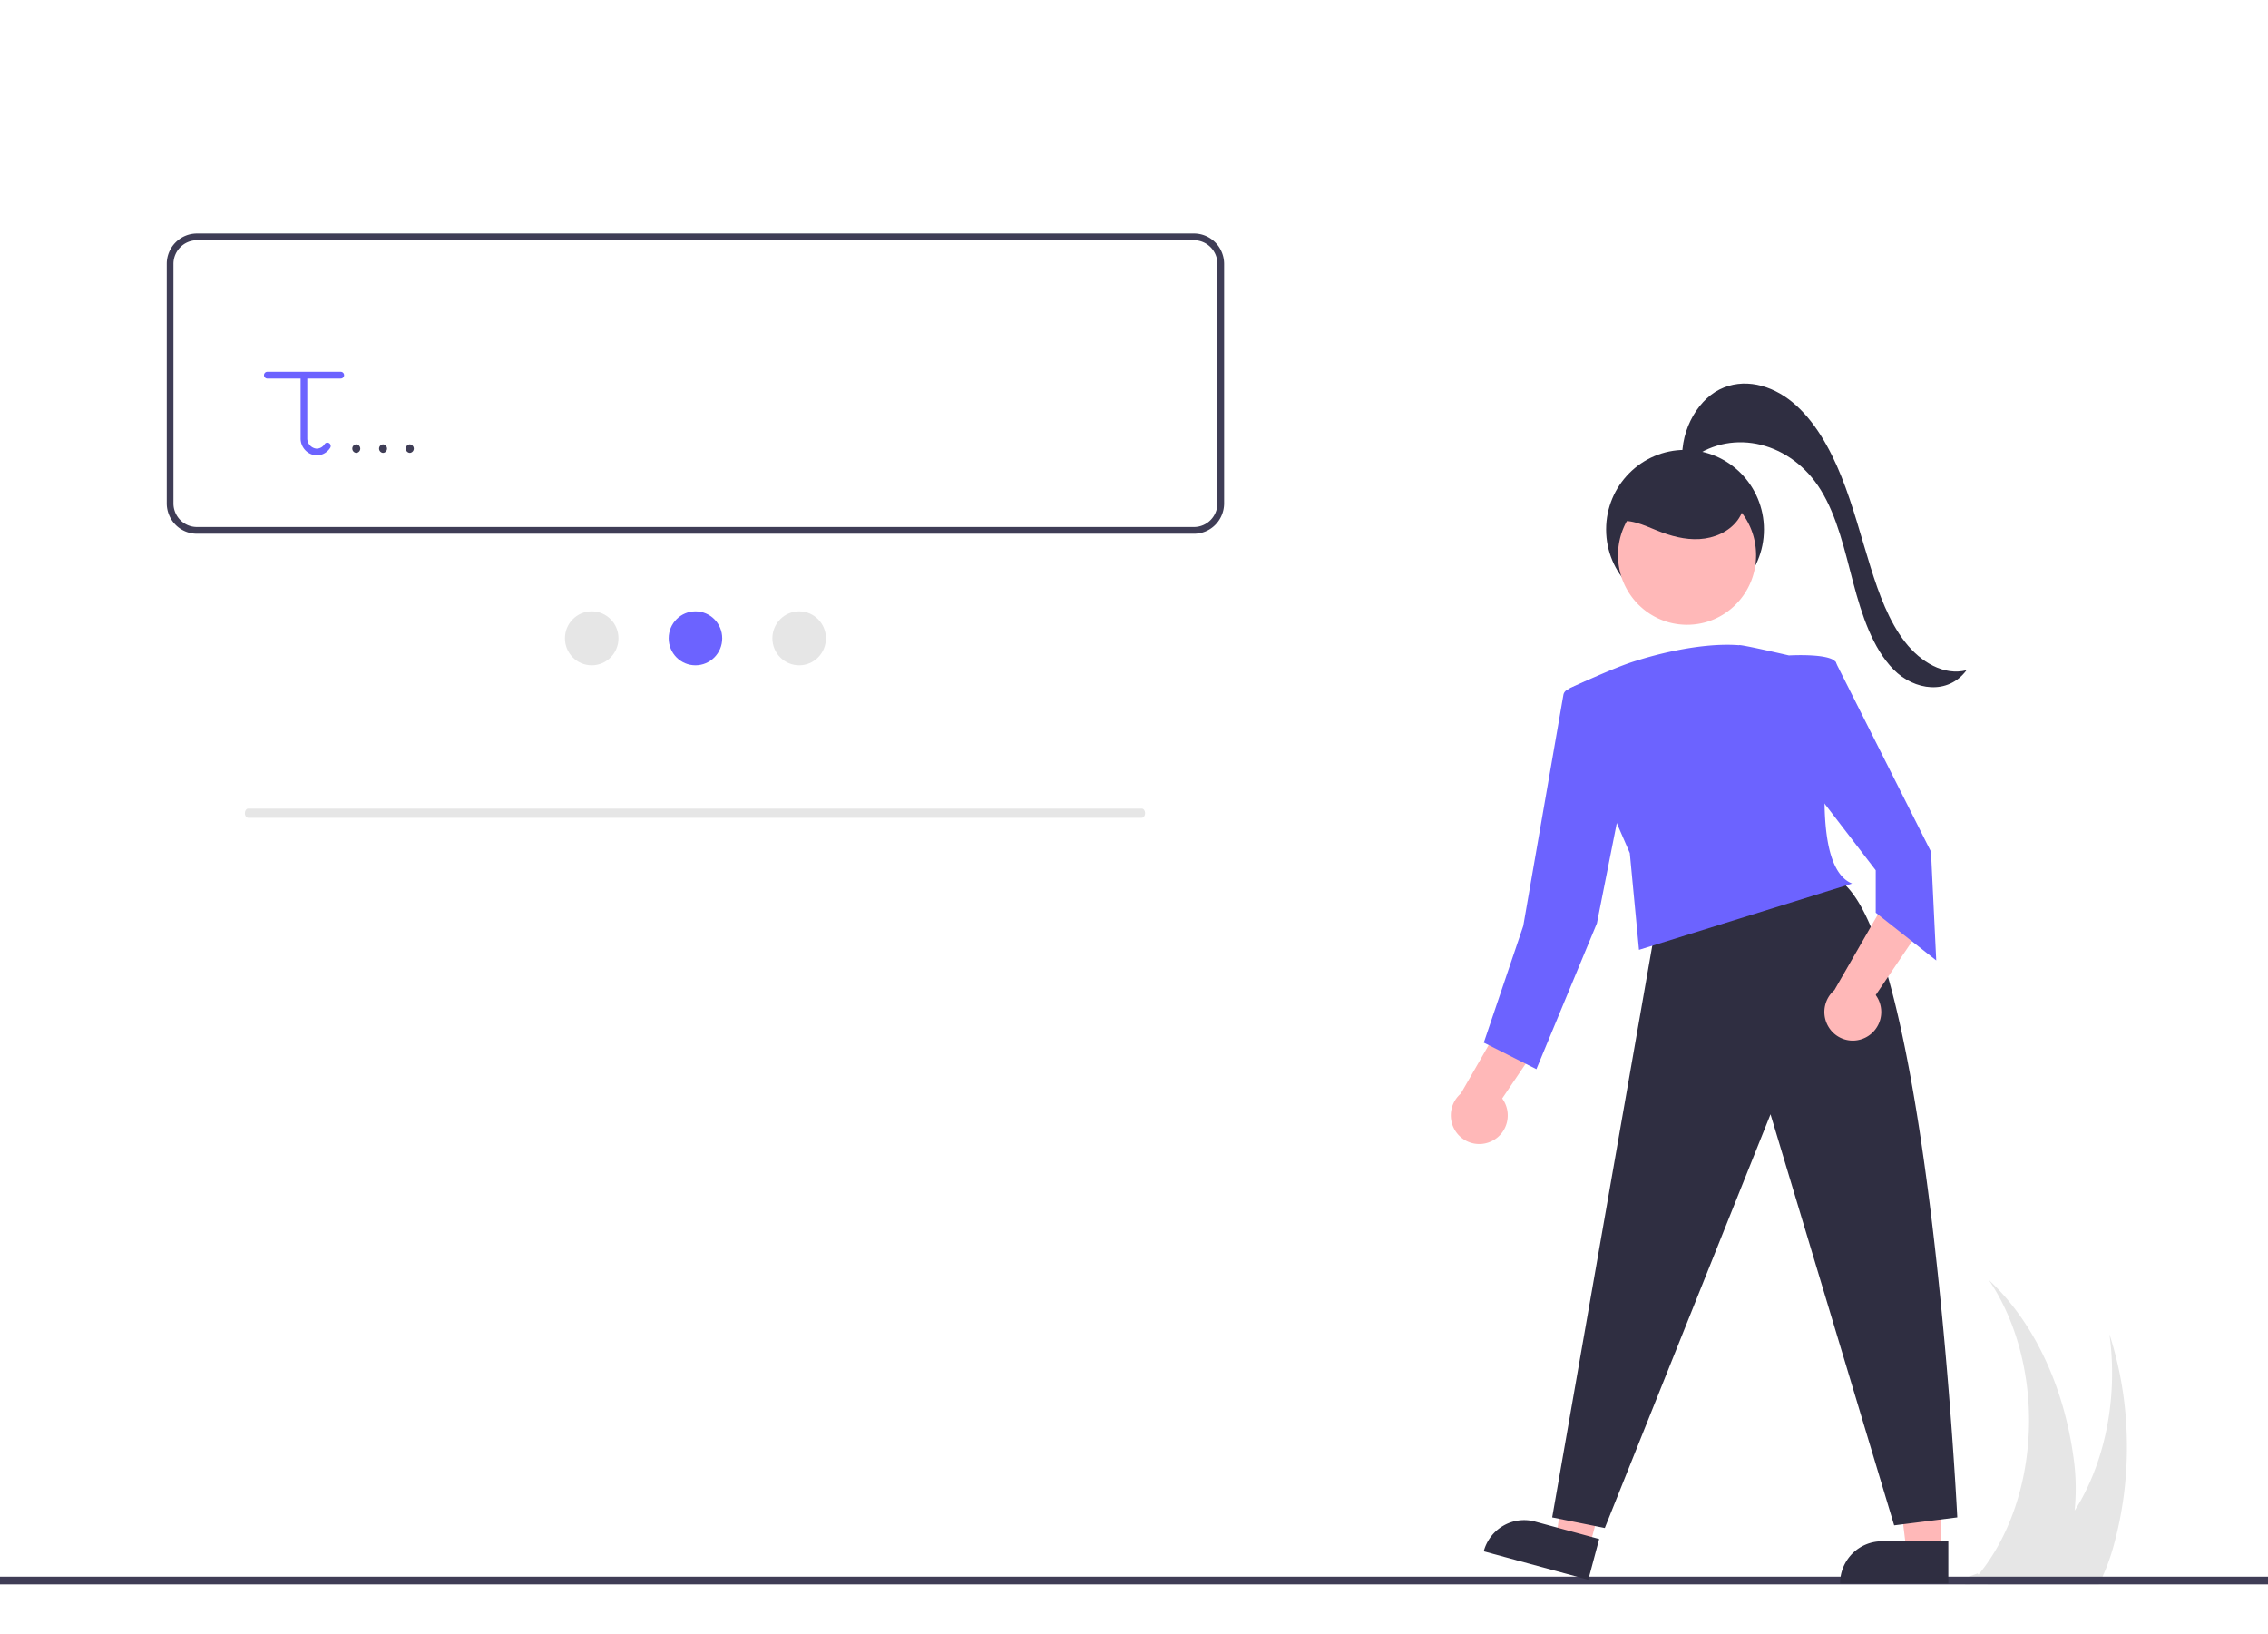 <svg width="136" height="98" fill="none" xmlns="http://www.w3.org/2000/svg"><path d="M126.729 92.738a12.52 12.52 0 0 1-.652 1.8 7.938 7.938 0 0 1-.228.462h-6.664c-.047-.049-.092-.1-.139-.148a16.11 16.11 0 0 1-.694-.093l.072-.083c-.121.014-.241.028-.362.035l.29.049a9.278 9.278 0 0 1-.221.24h-.291l.196-.289a6.28 6.28 0 0 1-.465.007l.486-.18.526-.195.061.07c.897-1.09 1.626-2.417 2.144-3.903.518-1.486.814-3.101.872-4.75a16.643 16.643 0 0 0-.538-4.842c-.412-1.549-1.045-2.967-1.862-4.17 1.315 1.22 2.44 2.788 3.312 4.615.872 1.826 1.472 3.874 1.765 6.025.151 1.05.174 2.13.067 3.19.059-.09.117-.18.174-.272.847-1.419 1.458-3.078 1.789-4.86.331-1.783.373-3.644.125-5.451a21.916 21.916 0 0 1 1.044 6.339 22.211 22.211 0 0 1-.807 6.404z" fill="#E6E6E6"/><path d="M136 94.537H0V95h136v-.463z" fill="#3F3D56"/><path d="M68.464 49.035h-53.58a.153.153 0 0 1-.076-.021.21.21 0 0 1-.064-.06.297.297 0 0 1-.044-.09.367.367 0 0 1 .044-.3.21.21 0 0 1 .064-.06.152.152 0 0 1 .077-.02h53.58c.025 0 .051.007.075.02a.207.207 0 0 1 .065.06.297.297 0 0 1 .044.09.37.37 0 0 1 0 .21.3.3 0 0 1-.044.09.207.207 0 0 1-.065.06.153.153 0 0 1-.076.02z" fill="#E6E6E6"/><path d="M71.598 32.003H11.806a1.8 1.8 0 0 1-1.276-.533 1.83 1.83 0 0 1-.53-1.287V15.82c0-.483.19-.946.53-1.287A1.8 1.8 0 0 1 11.806 14h59.792a1.8 1.8 0 0 1 1.276.534c.339.341.529.804.53 1.287v14.362c-.001.483-.191.945-.53 1.287a1.801 1.801 0 0 1-1.276.533zM11.806 14.405a1.4 1.4 0 0 0-.993.415 1.424 1.424 0 0 0-.412 1v14.363c0 .375.149.735.412 1a1.4 1.4 0 0 0 .993.416h59.792c.372 0 .73-.15.992-.415.264-.266.412-.626.412-1.001V15.82c0-.376-.148-.736-.412-1.001a1.4 1.4 0 0 0-.992-.415H11.806z" fill="#3F3D56"/><path d="M20.434 22.294h-4.415a.203.203 0 0 0 0 .405h2.007v3.576c-.004.26.091.51.265.702a1.008 1.008 0 0 0 .707.329.965.965 0 0 0 .793-.44.204.204 0 0 0-.04-.284.2.2 0 0 0-.28.04.57.57 0 0 1-.494.279.614.614 0 0 1-.55-.626v-3.577h2.007a.2.2 0 0 0 .185-.125.204.204 0 0 0-.108-.264.199.199 0 0 0-.077-.015z" fill="#6C63FF"/><path d="M35.482 39.892c.886 0 1.605-.724 1.605-1.618 0-.894-.719-1.618-1.605-1.618-.887 0-1.605.724-1.605 1.618 0 .894.718 1.618 1.605 1.618z" fill="#E6E6E6"/><path d="M41.702 39.892c.886 0 1.605-.724 1.605-1.618 0-.894-.719-1.618-1.605-1.618-.887 0-1.605.724-1.605 1.618 0 .894.718 1.618 1.605 1.618z" fill="#6C63FF"/><path d="M47.922 39.892c.886 0 1.605-.724 1.605-1.618 0-.894-.719-1.618-1.605-1.618-.887 0-1.606.724-1.606 1.618 0 .894.72 1.618 1.606 1.618z" fill="#E6E6E6"/><path d="M21.37 27.155a.256.256 0 0 0 0-.51.252.252 0 0 0-.244.255.256.256 0 0 0 .244.255zM22.975 27.155a.256.256 0 0 0 0-.51.252.252 0 0 0-.244.255.256.256 0 0 0 .244.255zM24.58 27.155a.256.256 0 0 0 0-.51.252.252 0 0 0-.244.255.256.256 0 0 0 .245.255z" fill="#3F3D56"/><path d="M101.042 36.517c2.614 0 4.733-2.136 4.733-4.77 0-2.635-2.119-4.771-4.733-4.771-2.613 0-4.732 2.136-4.732 4.77 0 2.635 2.119 4.771 4.732 4.771z" fill="#2F2E41"/><path d="M116.388 93.011h-2.066l-.983-8.033h3.049v8.033z" fill="#FFB8B8"/><path d="M112.846 92.416h3.985v2.53h-6.493a2.549 2.549 0 0 1 .734-1.79 2.513 2.513 0 0 1 1.774-.74z" fill="#2F2E41"/><path d="m95.314 92.739-1.995-.543 1.125-8.014 2.944.8-2.075 7.757z" fill="#FFB8B8"/><path d="m92.048 91.235 3.847 1.045-.653 2.442-6.27-1.704c.174-.647.595-1.2 1.172-1.534a2.49 2.49 0 0 1 1.904-.25zM99.229 55.839l-6.152 35.145 3.155.636 9.937-24.808 7.414 24.649 3.785-.477s-1.735-35.304-7.256-38.326L99.229 55.84z" fill="#2F2E41"/><path d="M89.473 68.411a1.698 1.698 0 0 0 .892-1.13 1.72 1.72 0 0 0-.286-1.417l3.392-5.016-3.129-.049-2.742 4.77a1.729 1.729 0 0 0-.316 2.26c.231.35.582.603.985.71.403.108.831.062 1.204-.128zM111.871 62.21a1.72 1.72 0 0 0 .606-2.547l3.393-5.017-3.129-.049-2.742 4.77a1.729 1.729 0 0 0-.316 2.26 1.691 1.691 0 0 0 2.188.582zM101.163 37.462c2.286 0 4.139-1.868 4.139-4.173 0-2.304-1.853-4.173-4.139-4.173-2.286 0-4.139 1.869-4.139 4.173 0 2.305 1.853 4.173 4.139 4.173z" fill="#FFB8B8"/><path d="M110.112 39.777c-.158-.636-2.839-.477-2.839-.477s-3.02-.7-2.991-.612c-2.544-.198-5.648.765-6.1.912-.925.257-2.692 1.044-3.967 1.623a.75.75 0 0 0-.373.978l3.888 8.947.552 5.804 12.777-3.975c-3.155-1.273-.789-12.564-.947-13.2z" fill="#6C63FF"/><path d="m109.008 39.936 1.049-.265 5.734 11.397.315 6.52-3.628-2.862v-2.544l-3.785-4.93.315-7.316zM95.206 40.811l-1.214.544a.423.423 0 0 0-.244.315l-2.406 13.85-2.366 6.998 3.154 1.59 3.628-8.746L97.02 49l-1.814-8.19z" fill="#6C63FF"/><path d="M96.823 31.322c.84-.278 1.726.158 2.546.49.809.327 1.673.563 2.543.511.87-.051 1.75-.422 2.275-1.122.526-.7.619-1.75.098-2.455-.342-.464-.889-.728-1.437-.9-1.17-.369-2.479-.381-3.591.138-1.112.52-1.984 1.616-2.076 2.849" fill="#2F2E41"/><path d="M100.917 27.998c-.283-1.925.764-3.925 2.192-4.642 1.428-.718 3.103-.295 4.39.774 1.287 1.068 2.224 2.71 2.923 4.454.698 1.745 1.181 3.614 1.75 5.434.505 1.616 1.098 3.233 2.057 4.469.959 1.236 2.355 2.04 3.691 1.7-1.098 1.49-3.118 1.232-4.372-.042-1.253-1.273-1.905-3.263-2.418-5.2-.513-1.938-.959-3.965-1.951-5.57-1.765-2.857-5.229-3.715-7.703-1.909" fill="#2F2E41"/></svg>